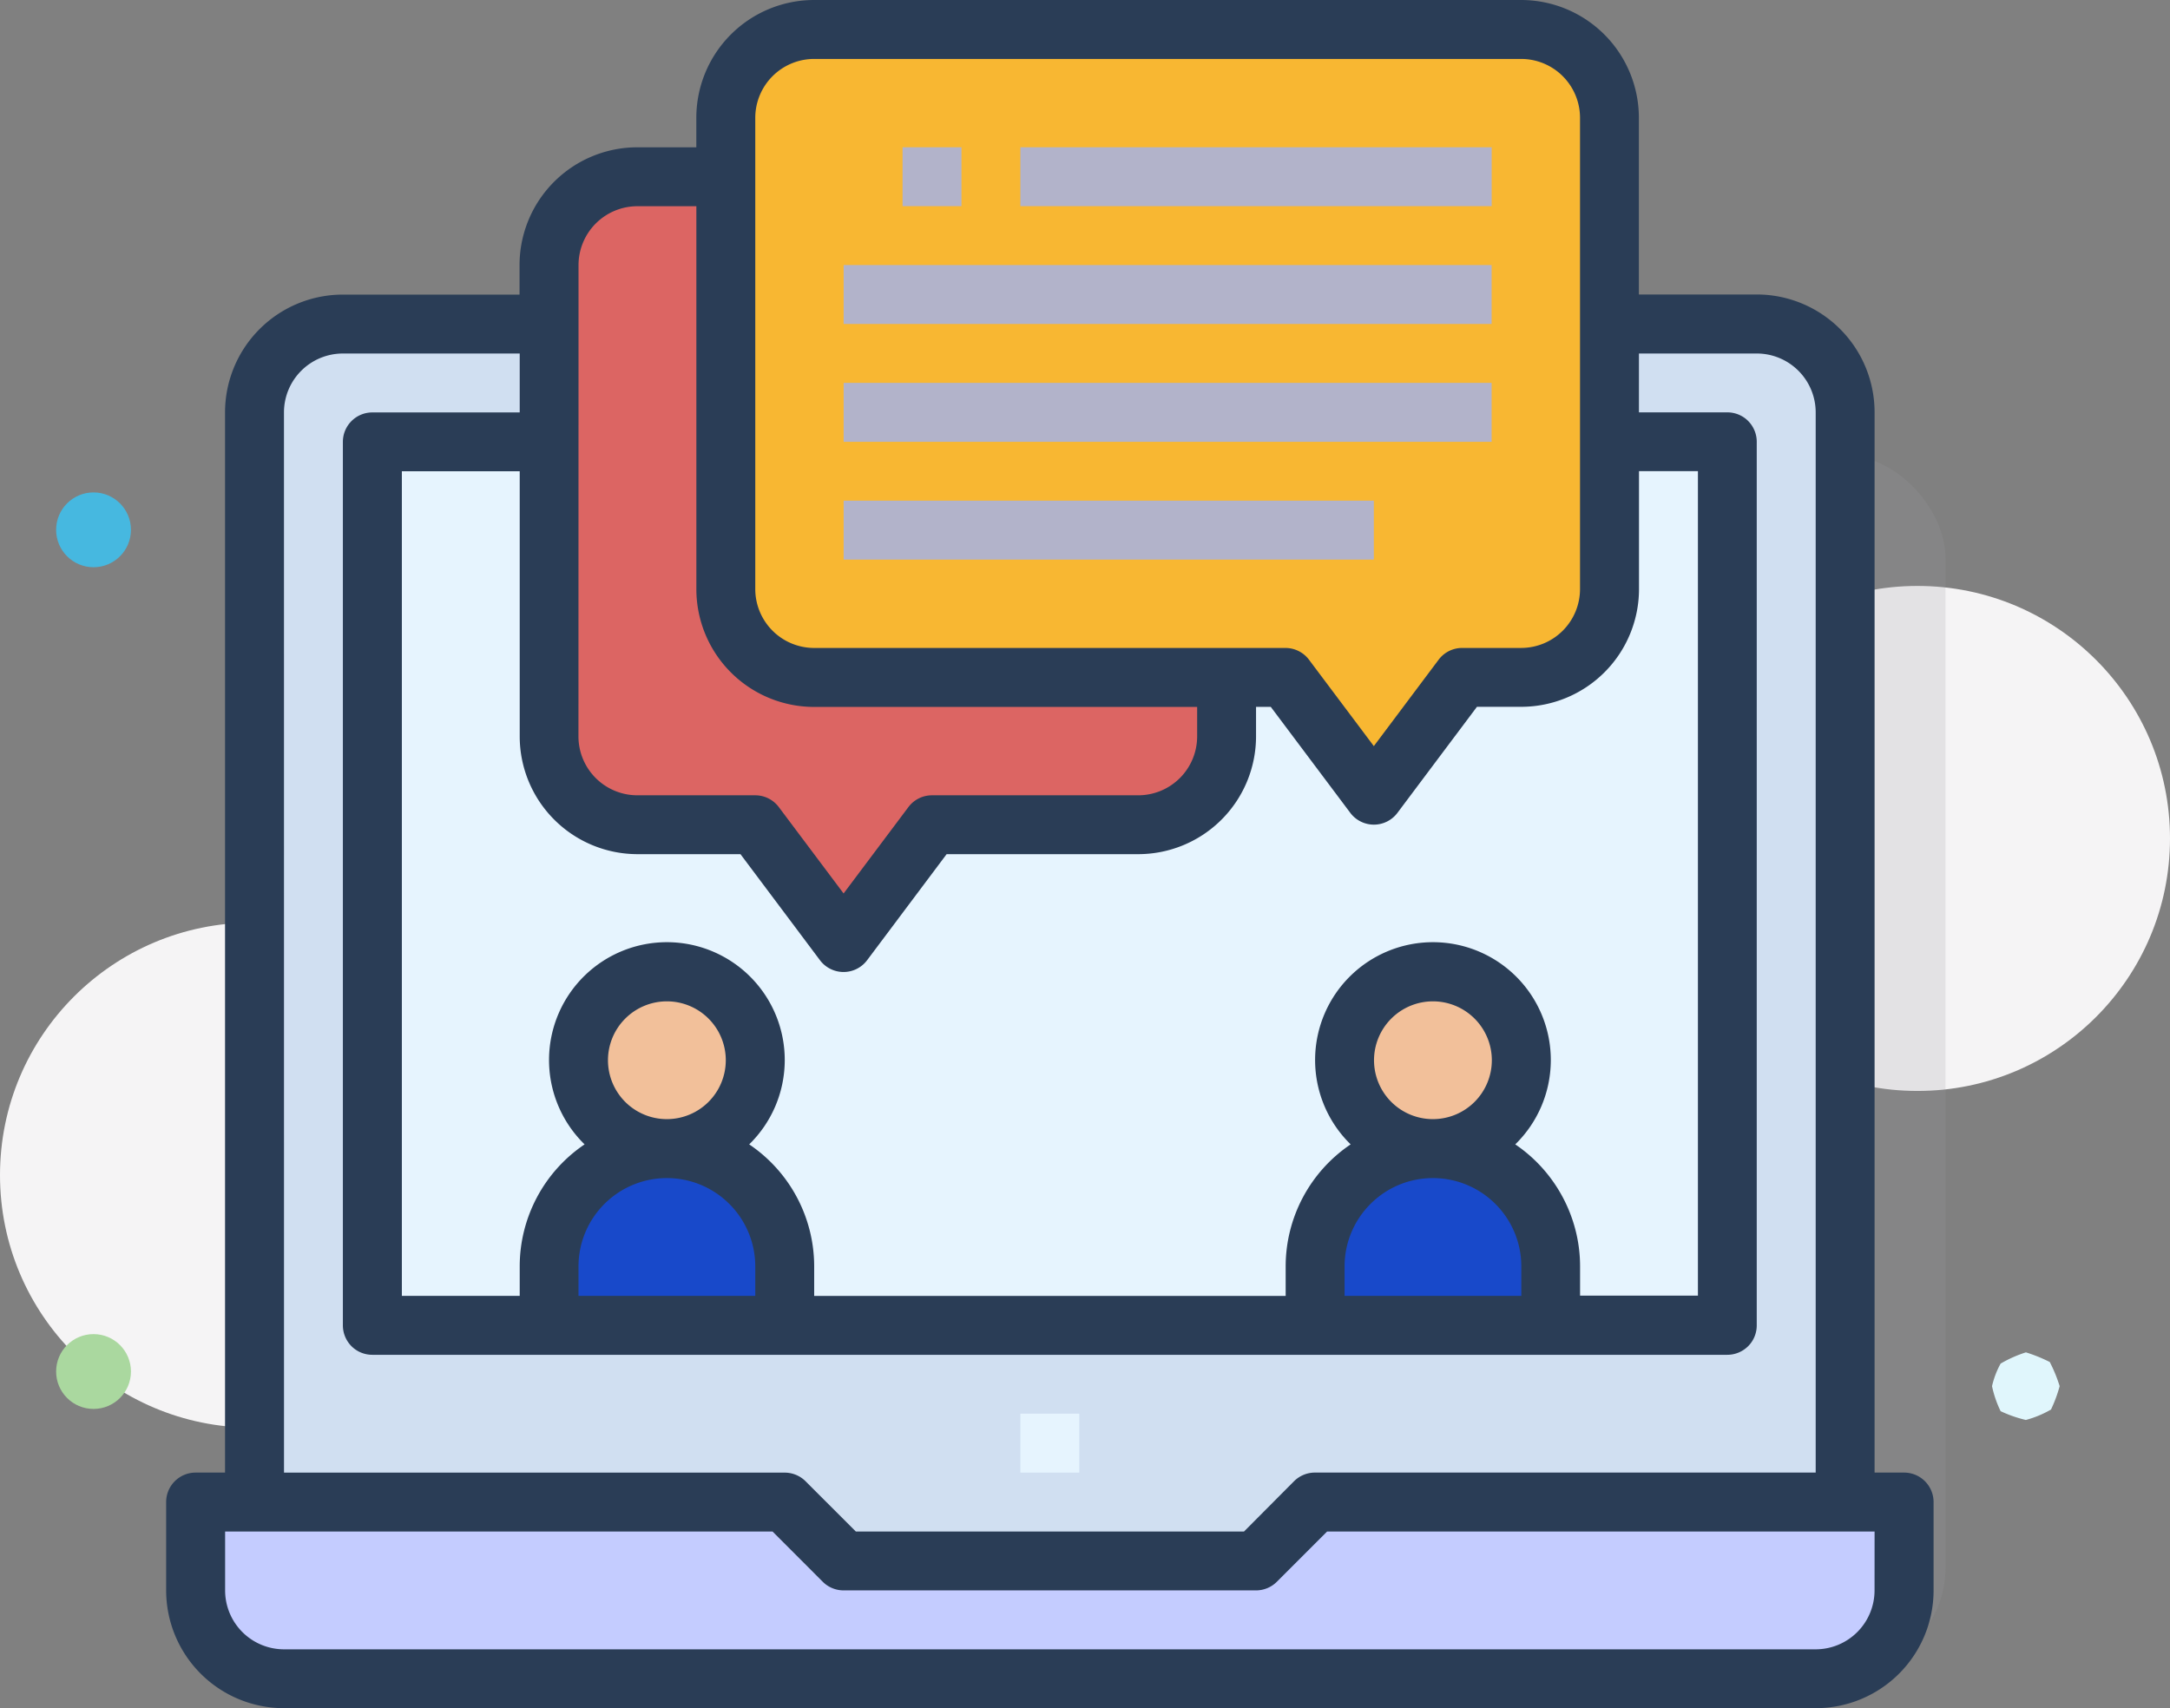 <svg xmlns="http://www.w3.org/2000/svg" width="116" height="91.326"><rect width="100%" height="100%" fill="#808080" stroke="none"/><circle cx="13.5" cy="62.826" r="13.5" fill="#f5f4f5"/><circle cx="5" cy="73.326" r="2" fill="#aad89f"/><circle cx="5" cy="28.326" r="2" fill="#46b8e0"/><path d="M108.294 72.3a8.27 8.27 0 0 1 1.279.518c.214.413.39.844.528 1.29-.116.43-.27.847-.462 1.25-.422.245-.874.432-1.345.558-.465-.11-.917-.266-1.348-.47-.208-.425-.362-.874-.46-1.337.096-.422.25-.828.46-1.207.426-.25.878-.45 1.348-.6z" fill="#e0f6fc"/><circle cx="102.5" cy="44.826" r="13.5" fill="#f5f4f5"/><rect width="11" height="65" rx="5.5" fill="#9e9ea2" opacity=".2" x="93" y="24.326"/><path d="M98.634 85.028V22.044c0-1.254-.498-2.456-1.385-3.342s-2.1-1.383-3.344-1.382H18.33c-1.253 0-2.454.498-3.34 1.384s-1.384 2.087-1.384 3.34v62.984z" fill="#d0dff1"/><path d="M19.904 23.62h72.43v47.238h-72.43z" fill="#e6f4fe"/><path d="M101.782 80.304v4.724c0 2.61-2.115 4.724-4.724 4.724H15.18c-2.61 0-4.724-2.115-4.724-4.724h0v-4.724h31.492l3.15 3.15H67.14l3.15-3.15z" fill="#c4ccff"/><path d="M38.8 9.448h-4.724c-2.61 0-4.724 2.115-4.724 4.724v25.193c0 1.253.498 2.454 1.384 3.34s2.087 1.384 3.34 1.384h6.3l4.724 6.3 4.724-6.3h11.022c2.61 0 4.724-2.115 4.724-4.724h0v-3.15z" fill="#dc6563"/><path d="M81.313 36.216h-3.148l-4.724 6.3-4.724-6.3H43.523c-2.61 0-4.724-2.115-4.724-4.724V6.3c0-2.61 2.115-4.724 4.724-4.724h37.8c2.61 0 4.724 2.115 4.724 4.724v25.193c0 2.61-2.115 4.724-4.724 4.724z" fill="#f8b732"/><ellipse cx="76.5" cy="56.326" rx="4.5" ry="5" fill="#f2c09a"/><path d="M76.59 61.41a6.3 6.3 0 0 1 6.3 6.3v3.15h-12.6v-3.15a6.3 6.3 0 0 1 6.3-6.3z" fill="#1849ca"/><circle cx="36" cy="56.326" r="5" fill="#f2c09a"/><path d="M35.65 61.41a6.3 6.3 0 0 1 6.3 6.3v3.15h-12.6v-3.15a6.3 6.3 0 0 1 6.3-6.3z" fill="#1849ca"/><path d="M54.545 75.58h3.15v3.15h-3.15z" fill="#e6f4fe"/><path d="M101.782 78.73h-1.574V22.044a6.3 6.3 0 0 0-6.3-6.3h-6.3V6.3a6.3 6.3 0 0 0-6.3-6.3H43.523a6.3 6.3 0 0 0-6.3 6.3v1.575h-3.15a6.3 6.3 0 0 0-6.3 6.3v1.575H18.33a6.3 6.3 0 0 0-6.3 6.3v56.68h-1.573c-.868 0-1.572.702-1.575 1.57v4.724a6.3 6.3 0 0 0 6.3 6.3h81.88a6.3 6.3 0 0 0 6.3-6.3V80.3c-.001-.418-.17-.818-.465-1.112s-.697-.46-1.115-.458zM40.374 6.3a3.15 3.15 0 0 1 3.149-3.149h37.8A3.15 3.15 0 0 1 84.462 6.3v25.192a3.15 3.15 0 0 1-3.149 3.149h-3.15c-.496 0-.963.233-1.26.63L73.44 39.89l-3.465-4.618c-.297-.397-.764-.63-1.26-.63H43.523a3.15 3.15 0 0 1-3.149-3.149zm-9.448 7.874a3.15 3.15 0 0 1 3.149-3.149h3.15v20.47a6.3 6.3 0 0 0 6.3 6.3h20.47v1.576a3.15 3.15 0 0 1-3.149 3.148H49.82c-.496 0-.963.233-1.26.63l-3.464 4.618-3.464-4.618c-.297-.397-.764-.63-1.26-.63h-6.3a3.15 3.15 0 0 1-3.15-3.149zm3.15 31.492h5.507l4.25 5.67c.297.396.764.63 1.26.63s.962-.233 1.26-.63l4.25-5.67h10.24a6.3 6.3 0 0 0 6.3-6.3V37.79h.787l4.252 5.668c.297.396.764.63 1.26.63s.962-.233 1.26-.63l4.25-5.67h2.363a6.3 6.3 0 0 0 6.3-6.3v-6.3h3.15v44.082h-6.3v-1.574C84.463 65.1 83.16 62.645 81 61.182a6.3 6.3 0 0 0-4.323-10.809 6.3 6.3 0 0 0-4.584 10.701l.108.108c-2.17 1.463-3.473 3.908-3.474 6.526v1.575H43.523v-1.575c-.001-2.618-1.303-5.063-3.474-6.526a6.3 6.3 0 0 0-4.323-10.809 6.3 6.3 0 0 0-4.584 10.701l.108.108c-2.168 1.464-3.468 3.91-3.468 6.525v1.575h-6.3V25.194h6.3v14.172a6.3 6.3 0 0 0 6.3 6.3zM76.6 62.984c1.253 0 2.454.498 3.34 1.384s1.384 2.087 1.384 3.34v1.574h-9.448v-1.574c0-2.61 2.115-4.724 4.724-4.724zm-3.15-6.3a3.15 3.15 0 0 1 3.149-3.149 3.15 3.15 0 0 1 3.149 3.149 3.15 3.15 0 0 1-5.376 2.227 3.15 3.15 0 0 1-.922-2.227zm-37.8 6.3c1.253 0 2.454.498 3.34 1.384s1.384 2.087 1.384 3.34v1.574h-9.45v-1.574c0-1.253.498-2.454 1.384-3.34s2.087-1.384 3.34-1.384zm-3.15-6.3a3.15 3.15 0 0 1 3.149-3.149 3.15 3.15 0 0 1 3.149 3.149 3.15 3.15 0 0 1-5.376 2.227 3.15 3.15 0 0 1-.922-2.227zm-17.32-34.64A3.15 3.15 0 0 1 18.33 18.9h9.452v3.15h-7.878c-.87 0-1.575.705-1.575 1.575v47.233c0 .418.166.818.46 1.114s.696.46 1.114.46h72.432c.418 0 .818-.166 1.114-.46s.46-.696.46-1.114V23.62c0-.418-.166-.818-.46-1.114s-.696-.46-1.114-.46h-4.724V18.9h6.3a3.15 3.15 0 0 1 3.149 3.149v56.68H70.29c-.417 0-.818.166-1.113.46L66.5 81.88H45.75l-2.688-2.688c-.295-.295-.696-.46-1.113-.46H15.182zm85.026 62.985a3.15 3.15 0 0 1-3.149 3.149H15.182a3.15 3.15 0 0 1-3.148-3.149v-3.15h29.263l2.685 2.688c.295.295.696.46 1.113.46h22.047c.417 0 .818-.166 1.113-.46l2.688-2.688h29.265z" fill="#2a3d56"/><path d="M54.545 7.873H79.74v3.15H54.545zm-9.448 6.297h34.64v3.15h-34.64zm0 6.3h34.64v3.15h-34.64zm0 6.298H73.44v3.15H45.097zm3.15-18.895h3.15v3.15h-3.15z" fill="#b2b3ca"/></svg>